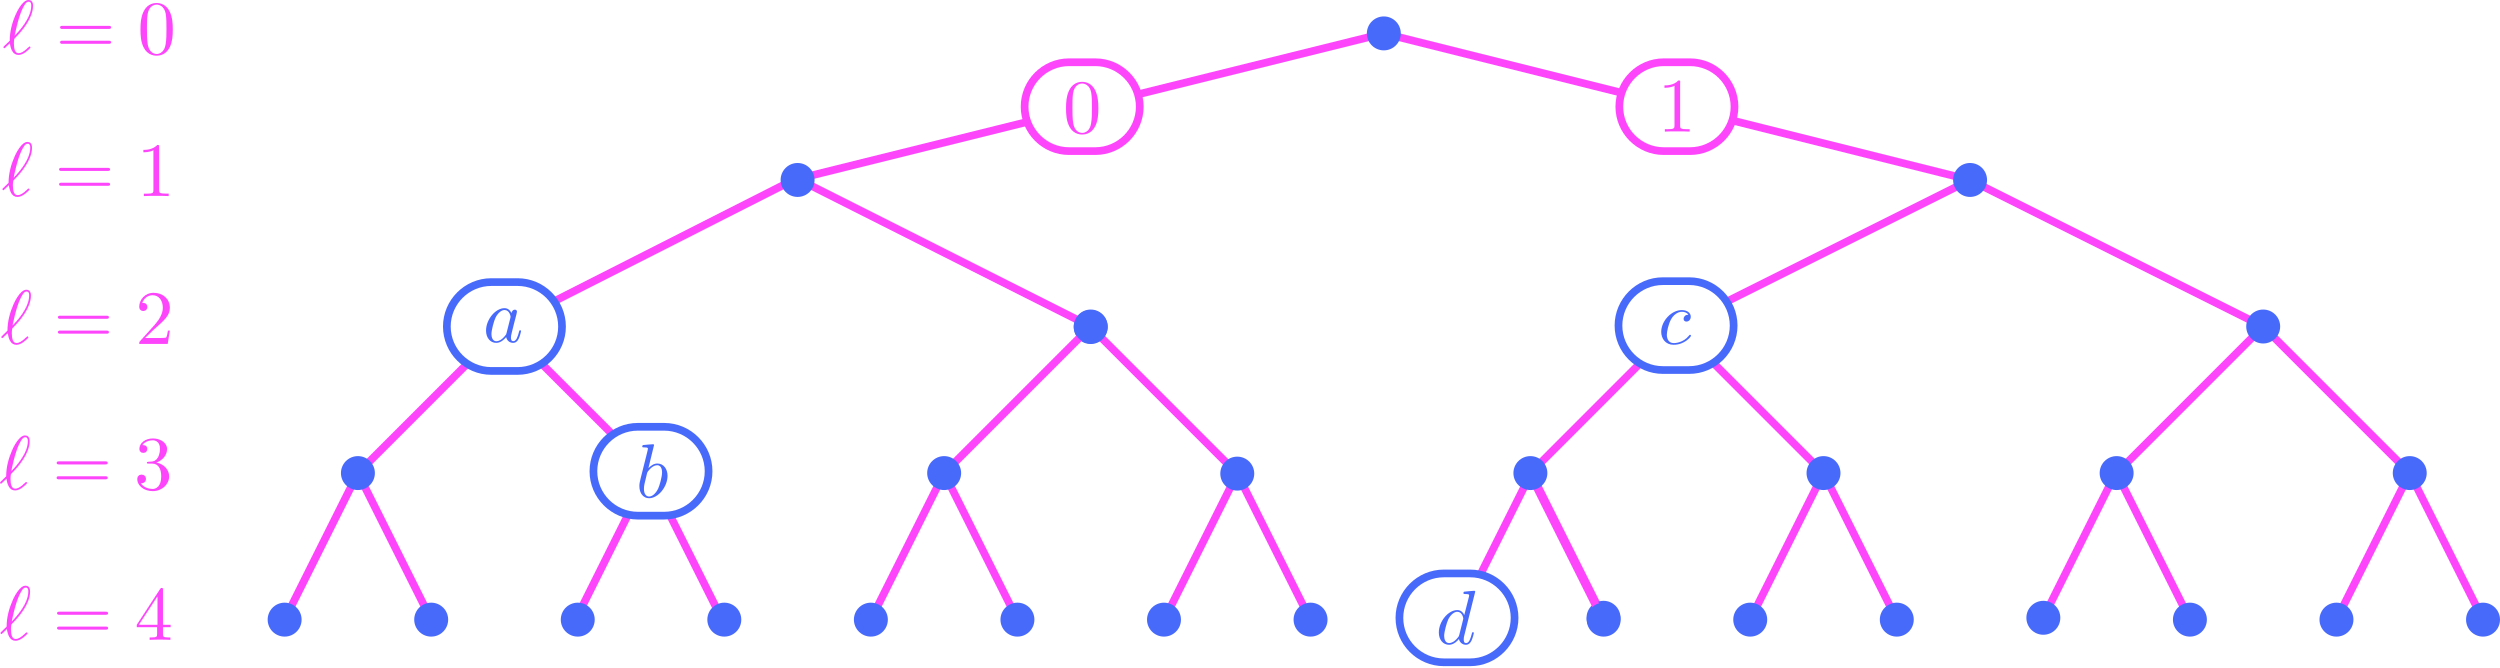 <?xml version="1.0" encoding="utf-8"?>
<!-- Generator: Adobe Illustrator 26.0.2, SVG Export Plug-In . SVG Version: 6.00 Build 0)  -->
<svg version="1.1" id="Layer_1" xmlns="http://www.w3.org/2000/svg" xmlns:xlink="http://www.w3.org/1999/xlink" x="0px" y="0px"
	 viewBox="0 0 324.1 86.59" style="enable-background:new 0 0 324.1 86.59;" xml:space="preserve">
<style type="text/css">
	.st0{fill:none;stroke:#FD46FC;stroke-miterlimit:10;}
	.st1{fill:#486AFB;}
	.st2{fill:none;stroke:#486AFB;stroke-miterlimit:10;}
	.st3{fill:#FD46FC;}
</style>
<line class="st0" x1="264.9" y1="80.09" x2="274.4" y2="61.09"/>
<line class="st0" x1="191.9" y1="74.53" x2="198.4" y2="61.53"/>
<line class="st0" x1="207.88" y1="80.09" x2="198.38" y2="61.09"/>
<circle class="st1" cx="207.88" cy="80.09" r="2.2"/>
<path class="st1" d="M189.18,82.3c-0.05,0.18-0.05,0.2-0.2,0.37c-0.44,0.55-0.84,0.7-1.12,0.7c-0.5,0-0.64-0.55-0.64-0.93
	c0-0.5,0.32-1.72,0.55-2.18c0.31-0.59,0.76-0.95,1.15-0.95c0.65,0,0.78,0.81,0.78,0.87c0,0.06-0.02,0.12-0.03,0.17L189.18,82.3
	 M191.25,76.7c0-0.01,0-0.11-0.13-0.11c-0.15,0-1.09,0.09-1.26,0.11c-0.08,0.01-0.14,0.06-0.14,0.19c0,0.12,0.09,0.12,0.24,0.12
	c0.48,0,0.5,0.07,0.5,0.17l-0.03,0.2l-0.6,2.35c-0.18-0.37-0.47-0.64-0.91-0.64c-1.16,0-2.39,1.46-2.39,2.91
	c0,0.93,0.55,1.59,1.32,1.59c0.2,0,0.7-0.04,1.29-0.75c0.08,0.42,0.43,0.75,0.9,0.75c0.35,0,0.58-0.23,0.73-0.55
	c0.17-0.36,0.3-0.96,0.3-0.98c0-0.1-0.09-0.1-0.12-0.1c-0.1,0-0.11,0.04-0.14,0.18c-0.17,0.65-0.35,1.23-0.75,1.23
	c-0.27,0-0.3-0.26-0.3-0.46c0-0.24,0.02-0.31,0.06-0.48L191.25,76.7z"/>
<path class="st2" d="M190.59,85.86h-3.41c-3.17,0-5.76-2.59-5.76-5.76v0c0-3.17,2.59-5.76,5.76-5.76h3.41
	c3.17,0,5.76,2.59,5.76,5.76v0C196.35,83.26,193.76,85.86,190.59,85.86z"/>
<line class="st0" x1="160.4" y1="61.4" x2="141.4" y2="42.4"/>
<line class="st0" x1="150.9" y1="80.4" x2="160.4" y2="61.4"/>
<line class="st0" x1="169.9" y1="80.4" x2="160.4" y2="61.4"/>
<circle class="st1" cx="160.4" cy="61.4" r="2.2"/>
<circle class="st1" cx="141.4" cy="42.4" r="2.2"/>
<path class="st0" d="M219.1,19.59h-3.41c-3.17,0-5.76-2.59-5.76-5.76v0c0-3.17,2.59-5.76,5.76-5.76h3.41c3.17,0,5.76,2.59,5.76,5.76
	v0C224.87,17,222.27,19.59,219.1,19.59z"/>
<path class="st0" d="M142,19.59h-3.41c-3.17,0-5.76-2.59-5.76-5.76v0c0-3.17,2.59-5.76,5.76-5.76H142c3.17,0,5.76,2.59,5.76,5.76v0
	C147.76,17,145.17,19.59,142,19.59z"/>
<line class="st0" x1="224.58" y1="15.62" x2="255.4" y2="23.33"/>
<path class="st0" d="M224.58,15.62"/>
<line class="st0" x1="179.4" y1="4.33" x2="210.22" y2="12.03"/>
<line class="st0" x1="133.18" y1="15.8" x2="102.85" y2="23.33"/>
<line class="st0" x1="179.4" y1="4.33" x2="147.54" y2="12.23"/>
<line class="st0" x1="71.84" y1="39.06" x2="102.85" y2="23.33"/>
<line class="st0" x1="141.4" y1="42.33" x2="103.4" y2="23.19"/>
<line class="st0" x1="223.83" y1="39.11" x2="255.4" y2="23.33"/>
<line class="st0" x1="293.4" y1="42.33" x2="255.4" y2="23.33"/>
<line class="st0" x1="36.9" y1="80.33" x2="46.4" y2="61.33"/>
<line class="st0" x1="55.9" y1="80.33" x2="46.4" y2="61.33"/>
<line class="st0" x1="74.63" y1="80.33" x2="81.36" y2="66.85"/>
<path class="st0" d="M84.13,61.33"/>
<line class="st0" x1="93.63" y1="80.33" x2="86.86" y2="66.8"/>
<line class="st0" x1="46.4" y1="61.33" x2="60.57" y2="47.16"/>
<line class="st0" x1="79.38" y1="56.3" x2="70.23" y2="47.16"/>
<line class="st0" x1="122.4" y1="61.33" x2="141.4" y2="42.33"/>
<line class="st0" x1="198.4" y1="61.33" x2="212.59" y2="47.13"/>
<line class="st0" x1="236.4" y1="61.33" x2="222.11" y2="47.04"/>
<line class="st0" x1="274.4" y1="61.33" x2="293.4" y2="42.33"/>
<line class="st0" x1="312.4" y1="61.33" x2="293.4" y2="42.33"/>
<line class="st0" x1="112.9" y1="80.33" x2="122.4" y2="61.33"/>
<line class="st0" x1="131.9" y1="80.33" x2="122.4" y2="61.33"/>
<line class="st0" x1="207.9" y1="80.53" x2="198.4" y2="61.53"/>
<line class="st0" x1="226.9" y1="80.33" x2="236.4" y2="61.33"/>
<line class="st0" x1="245.9" y1="80.33" x2="236.4" y2="61.33"/>
<line class="st0" x1="283.9" y1="80.33" x2="274.4" y2="61.33"/>
<line class="st0" x1="302.9" y1="80.33" x2="312.4" y2="61.33"/>
<line class="st0" x1="321.9" y1="80.33" x2="312.4" y2="61.33"/>
<circle class="st1" cx="36.9" cy="80.33" r="2.2"/>
<circle class="st1" cx="55.9" cy="80.33" r="2.2"/>
<circle class="st1" cx="74.9" cy="80.33" r="2.2"/>
<circle class="st1" cx="93.9" cy="80.33" r="2.2"/>
<circle class="st1" cx="112.9" cy="80.33" r="2.2"/>
<circle class="st1" cx="131.9" cy="80.33" r="2.2"/>
<circle class="st1" cx="150.9" cy="80.33" r="2.2"/>
<circle class="st1" cx="169.9" cy="80.33" r="2.2"/>
<circle class="st1" cx="207.9" cy="80.33" r="2.2"/>
<circle class="st1" cx="226.9" cy="80.33" r="2.2"/>
<circle class="st1" cx="245.9" cy="80.33" r="2.2"/>
<circle class="st1" cx="283.9" cy="80.33" r="2.2"/>
<circle class="st1" cx="302.9" cy="80.33" r="2.2"/>
<circle class="st1" cx="321.9" cy="80.33" r="2.2"/>
<circle class="st1" cx="46.4" cy="61.33" r="2.2"/>
<circle class="st1" cx="122.4" cy="61.33" r="2.2"/>
<circle class="st1" cx="198.4" cy="61.33" r="2.2"/>
<circle class="st1" cx="312.4" cy="61.33" r="2.2"/>
<circle class="st1" cx="236.4" cy="61.33" r="2.2"/>
<circle class="st1" cx="274.4" cy="61.33" r="2.2"/>
<circle class="st1" cx="179.4" cy="4.33" r="2.2"/>
<circle class="st1" cx="293.4" cy="42.33" r="2.2"/>
<circle class="st1" cx="103.4" cy="23.33" r="2.2"/>
<circle class="st1" cx="255.4" cy="23.33" r="2.2"/>
<circle class="st1" cx="141.4" cy="42.33" r="2.2"/>
<path class="st1" d="M65.67,43.17c-0.05,0.18-0.05,0.2-0.2,0.37c-0.44,0.55-0.84,0.7-1.12,0.7c-0.5,0-0.64-0.55-0.64-0.93
	c0-0.5,0.32-1.72,0.55-2.17c0.31-0.59,0.76-0.95,1.15-0.95c0.65,0,0.78,0.81,0.78,0.87c0,0.06-0.02,0.12-0.03,0.17L65.67,43.17
	 M66.31,40.59c-0.18-0.37-0.47-0.64-0.91-0.64c-1.16,0-2.39,1.46-2.39,2.91c0,0.93,0.55,1.59,1.32,1.59c0.2,0,0.7-0.04,1.29-0.75
	c0.08,0.42,0.43,0.75,0.9,0.75c0.35,0,0.58-0.23,0.73-0.55c0.17-0.36,0.3-0.96,0.3-0.98c0-0.1-0.09-0.1-0.12-0.1
	c-0.1,0-0.11,0.04-0.14,0.18c-0.17,0.65-0.35,1.23-0.75,1.23c-0.27,0-0.3-0.26-0.3-0.46c0-0.22,0.02-0.3,0.13-0.74
	c0.11-0.42,0.13-0.52,0.22-0.89l0.36-1.39c0.07-0.28,0.07-0.3,0.07-0.34c0-0.17-0.12-0.27-0.29-0.27
	C66.49,40.16,66.34,40.38,66.31,40.59z"/>
<path class="st1" d="M83.86,61.45c0.06-0.22,0.06-0.24,0.15-0.35c0.49-0.65,0.93-0.79,1.19-0.79c0.36,0,0.63,0.3,0.63,0.93
	c0,0.59-0.33,1.73-0.51,2.11c-0.33,0.67-0.78,1.02-1.17,1.02c-0.34,0-0.67-0.27-0.67-1c0-0.19,0-0.38,0.16-1L83.86,61.45
	 M84.79,57.7c0-0.01,0-0.11-0.13-0.11c-0.23,0-0.95,0.08-1.21,0.1c-0.08,0.01-0.19,0.02-0.19,0.2C83.26,58,83.35,58,83.5,58
	c0.48,0,0.5,0.07,0.5,0.17c0,0.07-0.09,0.41-0.14,0.62l-0.81,3.24c-0.12,0.5-0.16,0.65-0.16,1c0,0.94,0.53,1.56,1.26,1.56
	c1.17,0,2.39-1.48,2.39-2.91c0-0.9-0.53-1.59-1.32-1.59c-0.46,0-0.86,0.29-1.16,0.6L84.79,57.7z"/>
<path class="st1" d="M218.88,40.81c-0.16,0-0.3,0-0.44,0.14c-0.16,0.15-0.18,0.32-0.18,0.39c0,0.24,0.18,0.35,0.37,0.35
	c0.29,0,0.56-0.24,0.56-0.64c0-0.49-0.47-0.85-1.17-0.85c-1.34,0-2.66,1.42-2.66,2.82c0,0.89,0.57,1.68,1.61,1.68
	c1.42,0,2.25-1.05,2.25-1.17c0-0.06-0.06-0.13-0.12-0.13c-0.05,0-0.07,0.02-0.13,0.1c-0.78,0.98-1.87,0.98-1.99,0.98
	c-0.62,0-0.89-0.49-0.89-1.08c0-0.41,0.2-1.37,0.54-1.99c0.31-0.57,0.85-0.99,1.4-0.99C218.36,40.41,218.74,40.54,218.88,40.81"/>
<path class="st3" d="M140.29,17.23c-0.39,0-0.97-0.25-1.15-1.2c-0.11-0.6-0.11-1.51-0.11-2.1c0-0.64,0-1.29,0.08-1.83
	c0.19-1.18,0.93-1.27,1.18-1.27c0.33,0,0.98,0.18,1.17,1.16c0.1,0.56,0.1,1.31,0.1,1.94c0,0.75,0,1.42-0.11,2.06
	C141.3,16.93,140.74,17.23,140.29,17.23 M142.39,14.05c0-0.8-0.05-1.59-0.4-2.33c-0.46-0.95-1.27-1.11-1.69-1.11
	c-0.6,0-1.32,0.26-1.73,1.18c-0.32,0.69-0.37,1.46-0.37,2.26c0,0.74,0.04,1.64,0.45,2.39c0.43,0.8,1.15,1,1.64,1
	c0.54,0,1.29-0.21,1.73-1.15C142.34,15.61,142.39,14.84,142.39,14.05z"/>
<path class="st3" d="M217.82,10.69c0-0.24,0-0.26-0.23-0.26c-0.62,0.64-1.49,0.64-1.81,0.64v0.31c0.2,0,0.78,0,1.3-0.26v5.15
	c0,0.36-0.03,0.48-0.93,0.48h-0.32v0.31c0.35-0.03,1.21-0.03,1.61-0.03c0.4,0,1.26,0,1.61,0.03v-0.31h-0.32
	c-0.89,0-0.92-0.11-0.92-0.48V10.69"/>
<path class="st3" d="M1.9,4.63c0.02-0.11,0.45-2.32,1.01-3.48c0.27-0.54,0.48-0.93,0.8-0.93c0.34,0,0.34,0.36,0.34,0.52
	C4.05,2.39,2.38,4.13,1.9,4.63 M0.49,6.02c-0.02,0.03-0.05,0.06-0.05,0.1c0,0.05,0.06,0.13,0.12,0.13c0.05,0,0.08-0.03,0.36-0.31
	C1,5.87,1.2,5.68,1.28,5.6c0.1,0.78,0.39,1.52,1.11,1.52c0.4,0,0.75-0.23,0.95-0.38c0.14-0.1,0.61-0.49,0.61-0.59
	c0-0.03-0.03-0.12-0.12-0.12c-0.03,0-0.04,0.01-0.13,0.09C3.06,6.75,2.7,6.9,2.41,6.9C1.96,6.9,1.8,6.39,1.8,5.61
	c0-0.06,0.02-0.52,0.05-0.57C1.87,5.02,1.87,5,2.07,4.8c0.8-0.8,2.21-2.48,2.21-4.02C4.29,0.61,4.29,0,3.7,0
	C2.88,0,2.14,1.64,2.04,1.87C1.56,2.95,1.26,4.11,1.26,5.29L0.49,6.02z"/>
<path class="st3" d="M14.07,5.68c0.14,0,0.33,0,0.33-0.2c0-0.2-0.19-0.2-0.34-0.2H8.13c-0.15,0-0.34,0-0.34,0.2
	c0,0.2,0.19,0.2,0.33,0.2H14.07 M14.06,3.75c0.15,0,0.34,0,0.34-0.2c0-0.2-0.19-0.2-0.33-0.2H8.12c-0.14,0-0.33,0-0.33,0.2
	c0,0.2,0.19,0.2,0.34,0.2H14.06z"/>
<path class="st3" d="M20.31,7c-0.39,0-0.97-0.25-1.15-1.2c-0.11-0.6-0.11-1.51-0.11-2.1c0-0.64,0-1.29,0.08-1.83
	c0.19-1.18,0.93-1.27,1.18-1.27c0.33,0,0.98,0.18,1.17,1.16c0.1,0.56,0.1,1.31,0.1,1.94c0,0.75,0,1.42-0.11,2.06
	C21.32,6.7,20.75,7,20.31,7 M22.4,3.83c0-0.8-0.05-1.59-0.4-2.33c-0.46-0.95-1.27-1.11-1.69-1.11c-0.6,0-1.32,0.26-1.73,1.18
	c-0.32,0.69-0.37,1.46-0.37,2.26c0,0.74,0.04,1.64,0.45,2.39c0.43,0.8,1.15,1,1.64,1c0.54,0,1.29-0.21,1.73-1.15
	C22.35,5.38,22.4,4.61,22.4,3.83z"/>
<path class="st3" d="M1.77,23.04c0.02-0.11,0.45-2.32,1.01-3.48c0.27-0.54,0.48-0.93,0.8-0.93c0.34,0,0.34,0.36,0.34,0.52
	C3.92,20.8,2.25,22.54,1.77,23.04 M0.36,24.43c-0.02,0.03-0.05,0.06-0.05,0.1c0,0.05,0.06,0.13,0.12,0.13
	c0.05,0,0.08-0.03,0.36-0.31c0.08-0.07,0.28-0.26,0.36-0.34c0.1,0.78,0.39,1.52,1.11,1.52c0.4,0,0.75-0.23,0.95-0.38
	c0.14-0.1,0.61-0.49,0.61-0.59c0-0.03-0.03-0.12-0.12-0.12c-0.03,0-0.04,0.01-0.13,0.09c-0.64,0.63-1,0.77-1.29,0.77
	c-0.45,0-0.61-0.52-0.61-1.29c0-0.06,0.02-0.52,0.05-0.57c0.02-0.03,0.02-0.05,0.22-0.25c0.8-0.8,2.21-2.48,2.21-4.02
	c0-0.17,0-0.77-0.59-0.77c-0.82,0-1.56,1.64-1.66,1.87c-0.48,1.08-0.79,2.25-0.79,3.43L0.36,24.43z"/>
<path class="st3" d="M13.94,24.09c0.14,0,0.33,0,0.33-0.2c0-0.2-0.19-0.2-0.34-0.2H8c-0.15,0-0.34,0-0.34,0.2
	c0,0.2,0.19,0.2,0.33,0.2H13.94 M13.93,22.16c0.15,0,0.34,0,0.34-0.2c0-0.2-0.19-0.2-0.33-0.2H7.99c-0.14,0-0.33,0-0.33,0.2
	c0,0.2,0.19,0.2,0.34,0.2H13.93z"/>
<path class="st3" d="M20.63,19.05c0-0.24,0-0.26-0.23-0.26c-0.62,0.64-1.49,0.64-1.81,0.64v0.31c0.2,0,0.78,0,1.3-0.26v5.15
	c0,0.36-0.03,0.48-0.92,0.48h-0.32v0.31c0.35-0.03,1.21-0.03,1.61-0.03c0.4,0,1.26,0,1.61,0.03V25.1h-0.32
	c-0.89,0-0.92-0.11-0.92-0.48V19.05"/>
<path class="st3" d="M1.63,42.2c0.02-0.11,0.45-2.32,1.01-3.48c0.27-0.54,0.48-0.93,0.8-0.93c0.34,0,0.34,0.36,0.34,0.52
	C3.77,39.97,2.1,41.71,1.63,42.2 M0.22,43.6c-0.02,0.03-0.05,0.06-0.05,0.1c0,0.05,0.06,0.13,0.12,0.13c0.05,0,0.08-0.03,0.36-0.31
	c0.08-0.07,0.28-0.26,0.36-0.34c0.1,0.78,0.39,1.52,1.11,1.52c0.4,0,0.75-0.23,0.95-0.38c0.14-0.1,0.61-0.49,0.61-0.59
	c0-0.03-0.03-0.12-0.12-0.12c-0.03,0-0.04,0.01-0.13,0.09c-0.64,0.62-1,0.77-1.29,0.77c-0.45,0-0.61-0.52-0.61-1.29
	c0-0.06,0.02-0.52,0.05-0.57c0.02-0.03,0.02-0.05,0.22-0.25c0.8-0.8,2.21-2.48,2.21-4.02c0-0.17,0-0.78-0.59-0.78
	c-0.82,0-1.56,1.64-1.66,1.87c-0.48,1.08-0.79,2.25-0.79,3.43L0.22,43.6z"/>
<path class="st3" d="M13.79,43.26c0.14,0,0.33,0,0.33-0.2c0-0.2-0.19-0.2-0.34-0.2H7.85c-0.15,0-0.34,0-0.34,0.2
	c0,0.2,0.19,0.2,0.33,0.2H13.79 M13.78,41.33c0.15,0,0.34,0,0.34-0.2c0-0.2-0.19-0.2-0.33-0.2H7.84c-0.14,0-0.33,0-0.33,0.2
	c0,0.2,0.19,0.2,0.34,0.2H13.78z"/>
<path class="st3" d="M18.82,43.81l1.05-1.02c1.55-1.37,2.15-1.91,2.15-2.9c0-1.13-0.9-1.93-2.11-1.93c-1.12,0-1.86,0.91-1.86,1.8
	c0,0.56,0.5,0.56,0.53,0.56c0.17,0,0.52-0.12,0.52-0.53c0-0.26-0.18-0.52-0.53-0.52c-0.08,0-0.1,0-0.13,0.01
	c0.23-0.65,0.76-1.01,1.34-1.01c0.9,0,1.33,0.8,1.33,1.62c0,0.8-0.5,1.58-1.04,2.2l-1.91,2.13c-0.11,0.11-0.11,0.13-0.11,0.37h3.69
	l0.28-1.73h-0.25c-0.05,0.3-0.12,0.73-0.22,0.88c-0.07,0.08-0.73,0.08-0.94,0.08H18.82"/>
<path class="st3" d="M1.46,61.09c0.02-0.11,0.45-2.32,1.01-3.48c0.27-0.54,0.48-0.93,0.8-0.93c0.34,0,0.34,0.36,0.34,0.52
	C3.61,58.85,1.94,60.59,1.46,61.09 M0.05,62.48C0.03,62.51,0,62.54,0,62.58c0,0.05,0.06,0.13,0.12,0.13c0.05,0,0.08-0.03,0.36-0.31
	c0.08-0.07,0.28-0.26,0.36-0.34c0.1,0.78,0.39,1.52,1.11,1.52c0.4,0,0.75-0.23,0.95-0.38c0.14-0.1,0.61-0.49,0.61-0.59
	c0-0.03-0.03-0.12-0.12-0.12c-0.03,0-0.04,0.01-0.13,0.09c-0.64,0.63-1,0.77-1.29,0.77c-0.45,0-0.61-0.52-0.61-1.29
	c0-0.06,0.02-0.52,0.05-0.57c0.02-0.03,0.02-0.05,0.22-0.25c0.8-0.8,2.21-2.48,2.21-4.02c0-0.17,0-0.77-0.59-0.77
	c-0.82,0-1.56,1.64-1.66,1.87c-0.48,1.08-0.79,2.25-0.79,3.43L0.05,62.48z"/>
<path class="st3" d="M13.63,62.14c0.14,0,0.33,0,0.33-0.2c0-0.2-0.19-0.2-0.34-0.2H7.68c-0.15,0-0.34,0-0.34,0.2
	c0,0.2,0.19,0.2,0.33,0.2H13.63 M13.62,60.21c0.15,0,0.34,0,0.34-0.2c0-0.2-0.19-0.2-0.33-0.2H7.68c-0.14,0-0.33,0-0.33,0.2
	c0,0.2,0.19,0.2,0.34,0.2H13.62z"/>
<path class="st3" d="M20.27,59.96c0.81-0.27,1.39-0.96,1.39-1.75c0-0.81-0.88-1.37-1.83-1.37c-1,0-1.76,0.6-1.76,1.35
	c0,0.33,0.22,0.52,0.51,0.52c0.31,0,0.51-0.22,0.51-0.51c0-0.5-0.47-0.5-0.62-0.5c0.31-0.49,0.96-0.62,1.32-0.62
	c0.41,0,0.95,0.22,0.95,1.11c0,0.12-0.02,0.7-0.28,1.13c-0.3,0.48-0.64,0.51-0.88,0.52c-0.08,0.01-0.32,0.03-0.39,0.03
	c-0.08,0.01-0.15,0.02-0.15,0.12c0,0.11,0.07,0.11,0.24,0.11h0.44c0.81,0,1.18,0.68,1.18,1.65c0,1.35-0.69,1.64-1.12,1.64
	c-0.43,0-1.17-0.17-1.52-0.75c0.35,0.05,0.66-0.17,0.66-0.55c0-0.36-0.27-0.56-0.56-0.56c-0.24,0-0.56,0.14-0.56,0.58
	c0,0.9,0.92,1.56,2.01,1.56c1.21,0,2.12-0.9,2.12-1.92C21.93,60.95,21.3,60.17,20.27,59.96"/>
<path class="st3" d="M1.52,80.58c0.02-0.11,0.45-2.32,1.01-3.48c0.27-0.54,0.48-0.93,0.8-0.93c0.34,0,0.34,0.36,0.34,0.52
	C3.66,78.34,1.99,80.08,1.52,80.58 M0.11,81.97c-0.02,0.03-0.05,0.06-0.05,0.1c0,0.05,0.06,0.13,0.12,0.13
	c0.05,0,0.08-0.03,0.36-0.31c0.08-0.07,0.28-0.26,0.36-0.34c0.1,0.78,0.39,1.52,1.11,1.52c0.4,0,0.75-0.23,0.95-0.38
	c0.14-0.1,0.61-0.49,0.61-0.59c0-0.03-0.03-0.12-0.12-0.12c-0.03,0-0.04,0.01-0.13,0.09c-0.64,0.62-1,0.77-1.29,0.77
	c-0.45,0-0.61-0.52-0.61-1.29c0-0.06,0.02-0.52,0.05-0.57c0.02-0.03,0.02-0.05,0.22-0.25c0.8-0.8,2.21-2.48,2.21-4.02
	c0-0.17,0-0.78-0.59-0.78c-0.82,0-1.56,1.64-1.66,1.87c-0.48,1.08-0.79,2.25-0.79,3.43L0.11,81.97z"/>
<path class="st3" d="M13.68,81.63c0.14,0,0.33,0,0.33-0.2c0-0.2-0.19-0.2-0.34-0.2H7.74c-0.15,0-0.34,0-0.34,0.2
	c0,0.2,0.19,0.2,0.33,0.2H13.68 M13.67,79.7c0.15,0,0.34,0,0.34-0.2c0-0.2-0.19-0.2-0.33-0.2H7.73c-0.14,0-0.33,0-0.33,0.2
	c0,0.2,0.19,0.2,0.34,0.2H13.67z"/>
<path class="st3" d="M20.43,81H18l2.42-3.7V81z M20.37,81.31v0.86c0,0.36-0.02,0.47-0.75,0.47H19.4v0.31
	c0.41-0.03,0.92-0.03,1.34-0.03c0.42,0,0.94,0,1.35,0.03v-0.31h-0.21c-0.74,0-0.75-0.11-0.75-0.47v-0.86h0.99V81h-0.99v-4.52
	c0-0.2,0-0.26-0.16-0.26c-0.09,0-0.12,0-0.2,0.12L17.73,81v0.31H20.37z"/>
<path class="st2" d="M67.1,48.09h-3.41c-3.17,0-5.76-2.59-5.76-5.76v0c0-3.17,2.59-5.76,5.76-5.76h3.41c3.17,0,5.76,2.59,5.76,5.76
	v0C72.87,45.5,70.27,48.09,67.1,48.09z"/>
<path class="st2" d="M218.99,47.97h-3.41c-3.17,0-5.76-2.59-5.76-5.76v0c0-3.17,2.59-5.76,5.76-5.76h3.41
	c3.17,0,5.76,2.59,5.76,5.76v0C224.75,45.38,222.16,47.97,218.99,47.97z"/>
<path class="st2" d="M86.1,66.85h-3.41c-3.17,0-5.76-2.59-5.76-5.76v0c0-3.17,2.59-5.76,5.76-5.76h3.41c3.17,0,5.76,2.59,5.76,5.76
	v0C91.87,64.26,89.27,66.85,86.1,66.85"/>
<circle class="st1" cx="264.9" cy="80.09" r="2.2"/>
</svg>
